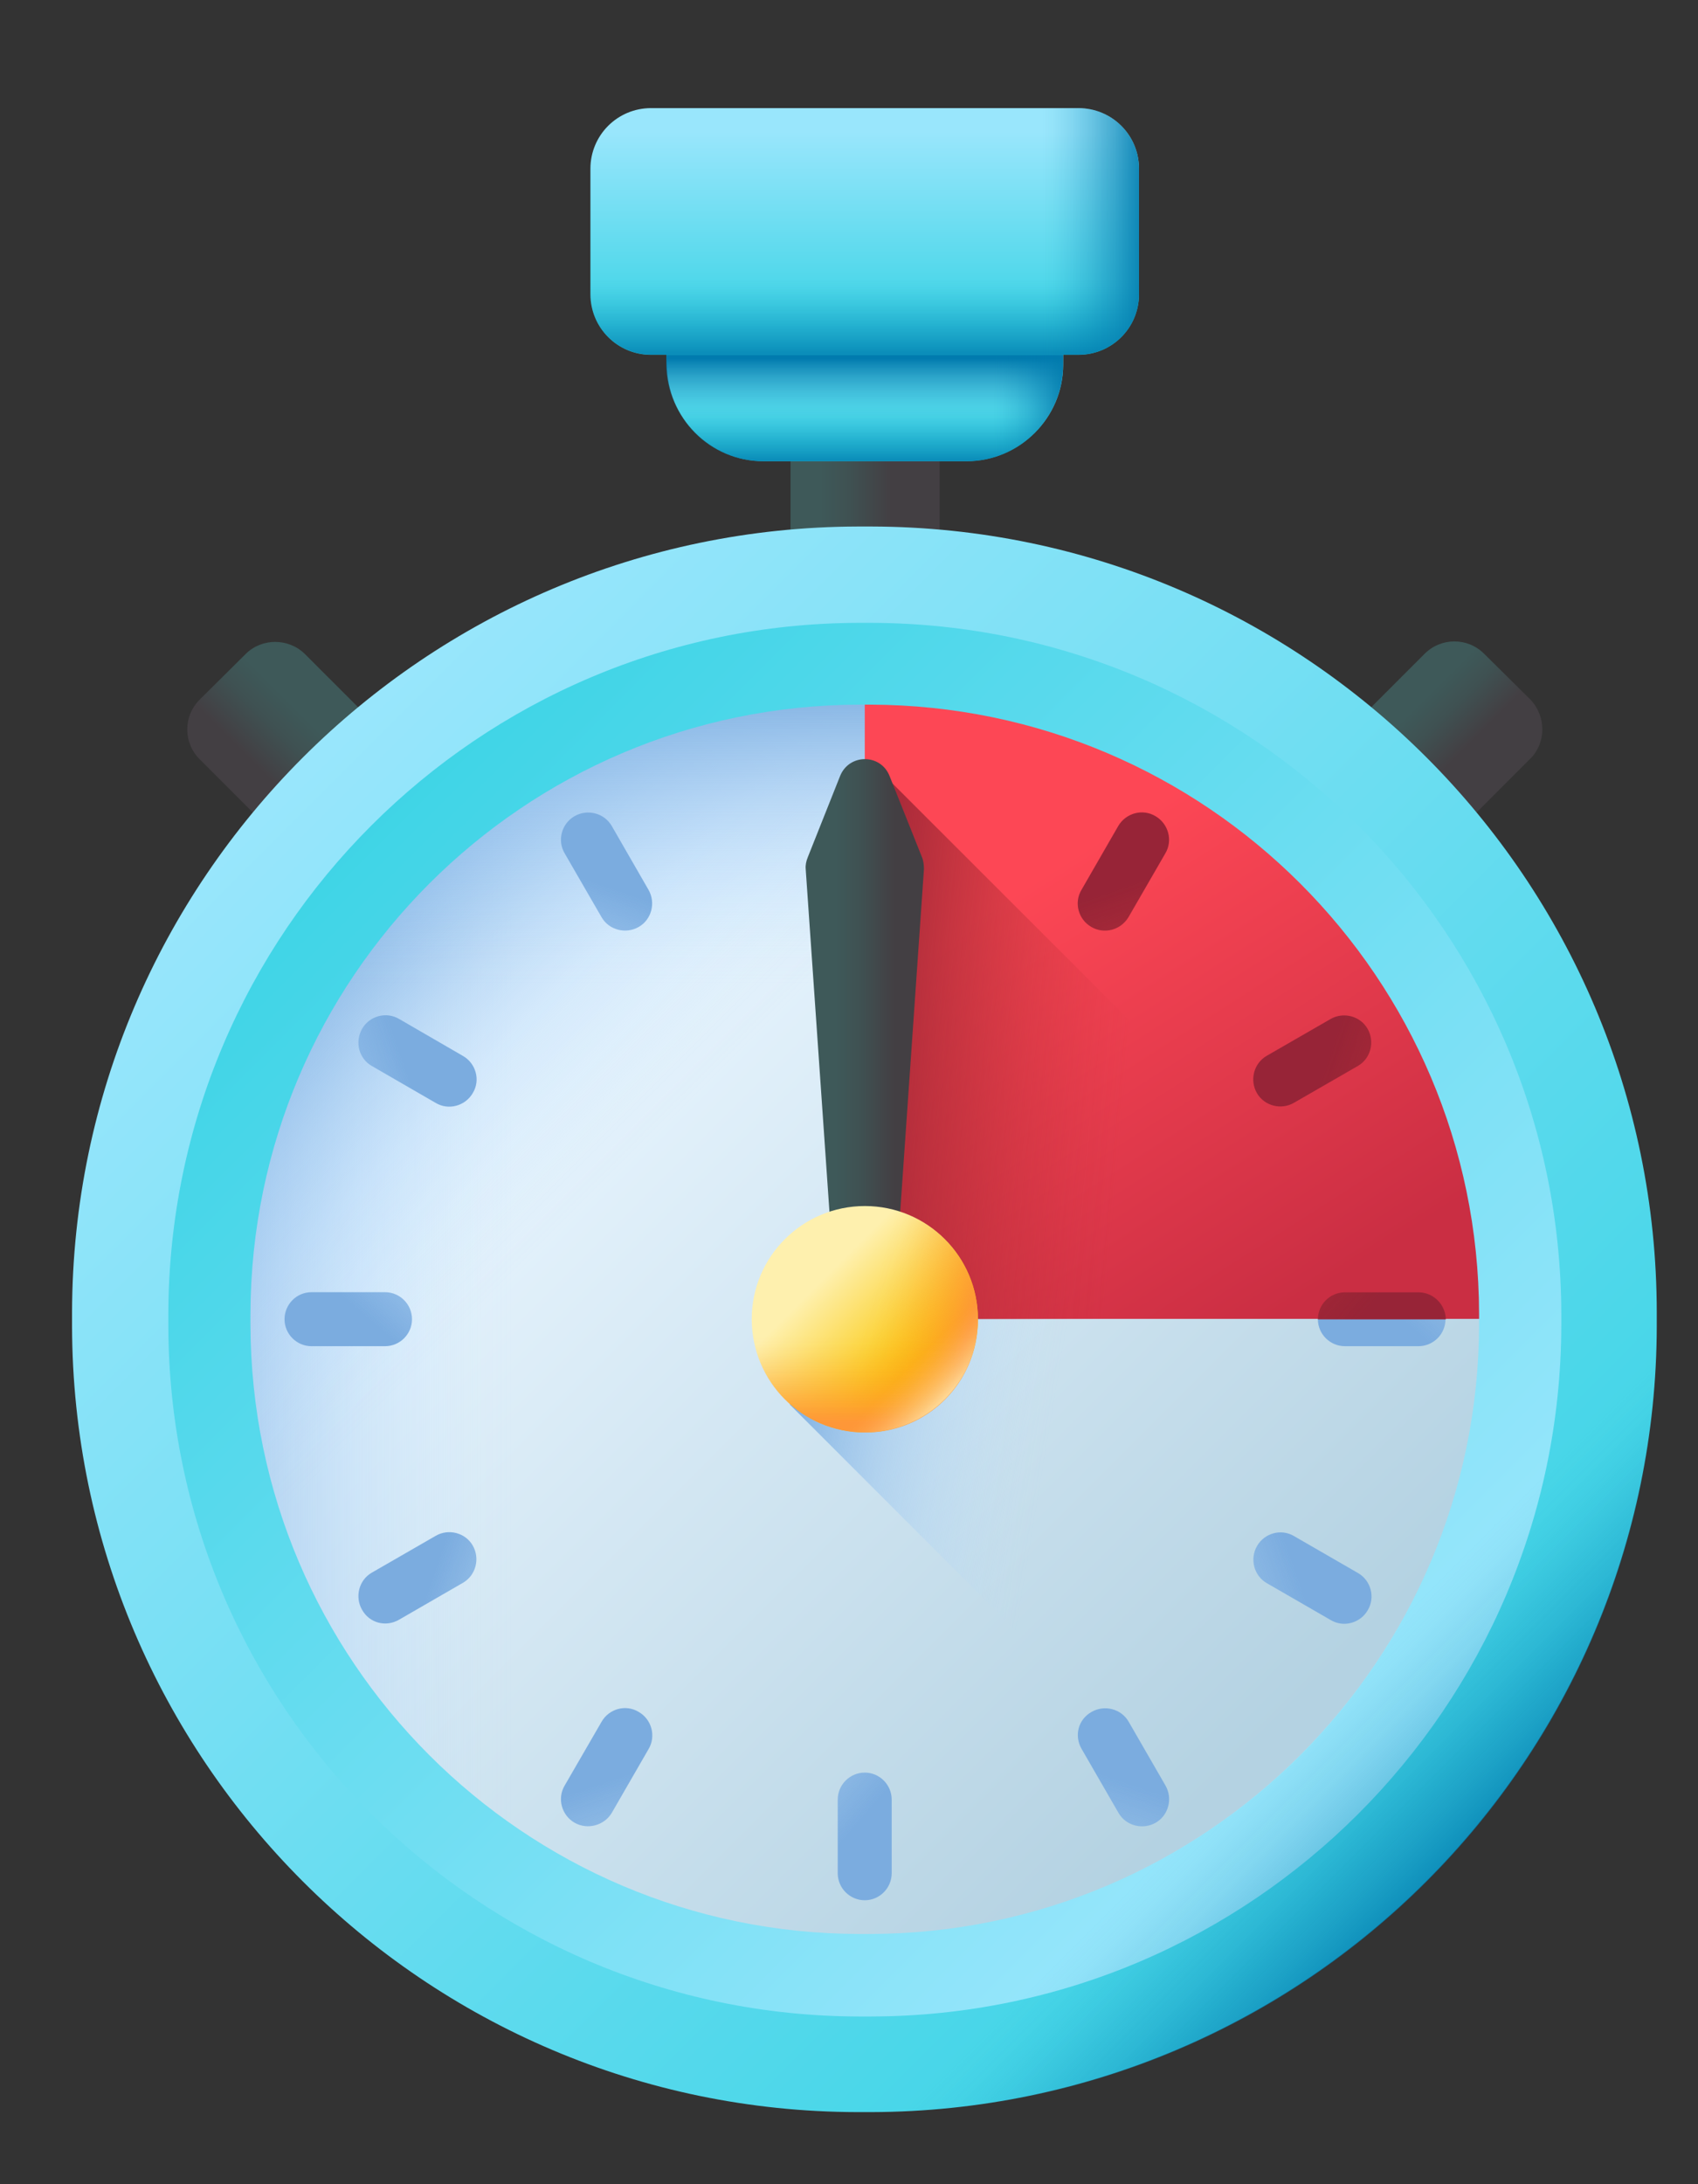 <svg width="14" height="18" viewBox="0 0 14 18" fill="none" xmlns="http://www.w3.org/2000/svg">
<rect x="0" y="0" width="14" height="18" fill="#333333" stroke="none"/>
<path d="M6.518 3.462H7.747V4.875H6.518V3.462Z" fill="url(#paint0_linear_1_4784)"/>
<path d="M8.766 2.694V3.004C8.766 3.443 8.408 3.801 7.969 3.801H6.295C5.856 3.801 5.498 3.443 5.498 3.004V2.694C5.498 2.494 5.659 2.333 5.859 2.333H8.405C8.602 2.333 8.766 2.494 8.766 2.694Z" fill="url(#paint1_linear_1_4784)"/>
<path d="M6.294 3.801H7.969C8.411 3.801 8.765 3.443 8.765 3.004V2.837H5.494V3.004C5.494 3.443 5.852 3.801 6.294 3.801Z" fill="url(#paint2_linear_1_4784)"/>
<path d="M6.294 3.801H7.969C8.411 3.801 8.765 3.443 8.765 3.004V2.837H5.494V3.004C5.494 3.443 5.852 3.801 6.294 3.801Z" fill="url(#paint3_linear_1_4784)"/>
<path d="M7.207 2.333H8.404C8.604 2.333 8.765 2.494 8.765 2.694V3.004C8.765 3.443 8.407 3.801 7.968 3.801H7.207V2.333Z" fill="url(#paint4_linear_1_4784)"/>
<path d="M9.391 1.391V2.424C9.391 2.701 9.169 2.924 8.891 2.924H5.368C5.091 2.924 4.868 2.701 4.868 2.424V1.391C4.868 1.114 5.091 0.891 5.368 0.891H8.891C9.169 0.891 9.391 1.114 9.391 1.391Z" fill="url(#paint5_linear_1_4784)"/>
<path d="M5.368 2.923H8.891C9.169 2.923 9.391 2.7 9.391 2.423V1.587H4.868V2.423C4.868 2.7 5.091 2.923 5.368 2.923Z" fill="url(#paint6_linear_1_4784)"/>
<path d="M7.236 0.891H8.891C9.169 0.891 9.391 1.114 9.391 1.391V2.424C9.391 2.701 9.169 2.924 8.891 2.924H7.236V0.891Z" fill="url(#paint7_linear_1_4784)"/>
<path d="M12.614 6.256L11.611 7.259C11.353 6.94 11.063 6.649 10.743 6.391L11.746 5.388C11.882 5.252 12.101 5.252 12.237 5.388L12.618 5.765C12.75 5.904 12.75 6.123 12.614 6.256Z" fill="url(#paint8_linear_1_4784)"/>
<path d="M2.513 5.389L3.517 6.392C3.197 6.65 2.907 6.941 2.649 7.26L1.646 6.257C1.51 6.121 1.51 5.902 1.646 5.766L2.026 5.389C2.159 5.257 2.378 5.257 2.513 5.389Z" fill="url(#paint9_linear_1_4784)"/>
<path d="M7.182 5.133H7.079C3.943 5.14 1.397 7.685 1.388 10.824V10.927C1.394 14.063 3.94 16.609 7.079 16.618H7.182C10.318 16.612 12.863 14.066 12.873 10.927V10.824C12.863 7.685 10.318 5.14 7.182 5.133Z" fill="url(#paint10_linear_1_4784)"/>
<path d="M7.182 5.133H7.079C3.943 5.14 1.397 7.685 1.388 10.824V10.927C1.394 14.063 3.94 16.609 7.079 16.618H7.182C10.318 16.612 12.863 14.066 12.873 10.927V10.824C12.863 7.685 10.318 5.14 7.182 5.133Z" fill="url(#paint11_linear_1_4784)"/>
<path d="M7.182 5.133H7.079C3.943 5.14 1.397 7.685 1.388 10.824V10.927C1.394 14.063 3.94 16.609 7.079 16.618H7.182C10.318 16.612 12.863 14.066 12.873 10.927V10.824C12.863 7.685 10.318 5.14 7.182 5.133Z" fill="url(#paint12_linear_1_4784)"/>
<path d="M7.182 5.133H7.079C3.943 5.14 1.397 7.685 1.388 10.824V10.927C1.394 14.063 3.94 16.609 7.079 16.618H7.182C10.318 16.612 12.863 14.066 12.873 10.927V10.824C12.863 7.685 10.318 5.14 7.182 5.133Z" fill="url(#paint13_linear_1_4784)"/>
<path d="M7.13 14.608C7.252 14.608 7.352 14.708 7.352 14.831V15.437C7.352 15.56 7.252 15.66 7.13 15.66C7.007 15.66 6.907 15.56 6.907 15.437V14.831C6.907 14.708 7.007 14.608 7.13 14.608Z" fill="url(#paint14_linear_1_4784)"/>
<path d="M3.397 10.872C3.397 10.994 3.297 11.094 3.175 11.094H2.568C2.446 11.094 2.346 10.994 2.346 10.872C2.346 10.749 2.446 10.649 2.568 10.649H3.175C3.297 10.649 3.397 10.749 3.397 10.872Z" fill="url(#paint15_linear_1_4784)"/>
<path d="M11.918 10.872C11.918 10.994 11.818 11.094 11.695 11.094H11.089C10.966 11.094 10.866 10.994 10.866 10.872C10.866 10.749 10.966 10.649 11.089 10.649H11.695C11.818 10.649 11.918 10.749 11.918 10.872Z" fill="url(#paint16_linear_1_4784)"/>
<path d="M8.999 7.639C8.892 7.578 8.854 7.439 8.918 7.333L9.221 6.807C9.283 6.701 9.421 6.662 9.528 6.726C9.634 6.788 9.673 6.926 9.609 7.033L9.305 7.559C9.241 7.665 9.105 7.701 8.999 7.639Z" fill="url(#paint17_linear_1_4784)"/>
<path d="M4.737 15.021C4.631 14.96 4.592 14.821 4.656 14.714L4.96 14.189C5.021 14.082 5.16 14.043 5.266 14.108C5.373 14.169 5.411 14.308 5.347 14.415L5.044 14.94C4.982 15.044 4.844 15.082 4.737 15.021Z" fill="url(#paint18_linear_1_4784)"/>
<path d="M10.364 12.741C10.425 12.634 10.564 12.595 10.671 12.66L11.196 12.963C11.303 13.024 11.341 13.163 11.277 13.27C11.216 13.376 11.077 13.415 10.97 13.35L10.445 13.047C10.338 12.986 10.303 12.847 10.364 12.741Z" fill="url(#paint19_linear_1_4784)"/>
<path d="M2.985 8.479C3.046 8.372 3.185 8.334 3.292 8.398L3.817 8.702C3.924 8.763 3.963 8.902 3.898 9.008C3.837 9.114 3.698 9.153 3.592 9.089L3.066 8.785C2.959 8.724 2.924 8.589 2.985 8.479Z" fill="url(#paint20_linear_1_4784)"/>
<path d="M4.737 6.726C4.844 6.665 4.982 6.7 5.044 6.807L5.347 7.333C5.408 7.439 5.373 7.578 5.266 7.639C5.16 7.7 5.021 7.665 4.96 7.559L4.656 7.033C4.592 6.926 4.631 6.787 4.737 6.726Z" fill="url(#paint21_linear_1_4784)"/>
<path d="M9 14.108C9.106 14.047 9.245 14.082 9.306 14.189L9.609 14.714C9.671 14.821 9.635 14.96 9.529 15.021C9.422 15.082 9.283 15.047 9.222 14.94L8.919 14.415C8.854 14.305 8.89 14.169 9 14.108Z" fill="url(#paint22_linear_1_4784)"/>
<path d="M2.985 13.266C2.924 13.16 2.959 13.021 3.066 12.96L3.592 12.657C3.698 12.595 3.837 12.631 3.898 12.737C3.959 12.844 3.924 12.982 3.817 13.044L3.292 13.347C3.182 13.412 3.046 13.376 2.985 13.266Z" fill="url(#paint23_linear_1_4784)"/>
<path d="M10.364 9.008C10.303 8.902 10.338 8.763 10.445 8.702L10.97 8.398C11.077 8.337 11.216 8.373 11.277 8.479C11.338 8.586 11.303 8.724 11.196 8.786L10.671 9.089C10.564 9.15 10.425 9.115 10.364 9.008Z" fill="url(#paint24_linear_1_4784)"/>
<path d="M7.356 6.454L7.072 6.883V10.983L6.511 11.574L10.485 15.548C11.679 14.693 12.528 13.39 12.786 11.883L7.356 6.454Z" fill="url(#paint25_linear_1_4784)"/>
<path d="M12.869 10.821C12.863 7.685 10.317 5.139 7.178 5.13H7.13V10.869H12.869V10.821Z" fill="url(#paint26_linear_1_4784)"/>
<path d="M7.356 6.454L7.13 6.799V10.873H11.779L7.356 6.454Z" fill="url(#paint27_linear_1_4784)"/>
<path d="M7.188 4.339H7.072C3.501 4.349 0.603 7.246 0.594 10.814V10.931C0.603 14.502 3.501 17.399 7.069 17.406H7.185C10.756 17.396 13.653 14.499 13.66 10.931V10.814C13.657 7.246 10.759 4.349 7.188 4.339ZM12.405 10.921C12.398 13.802 10.059 16.141 7.178 16.147H7.085C4.204 16.141 1.865 13.802 1.858 10.921V10.827C1.865 7.946 4.204 5.607 7.085 5.601H7.178C10.059 5.607 12.398 7.946 12.405 10.827V10.921Z" fill="url(#paint28_linear_1_4784)"/>
<path d="M7.182 5.133H7.079C3.943 5.14 1.397 7.685 1.388 10.824V10.927C1.394 14.063 3.94 16.609 7.079 16.618H7.182C10.318 16.612 12.863 14.066 12.873 10.927V10.824C12.863 7.685 10.318 5.14 7.182 5.133ZM12.195 10.918C12.189 13.686 9.944 15.931 7.175 15.938H7.085C4.317 15.934 2.072 13.686 2.065 10.918V10.827C2.072 8.059 4.317 5.814 7.085 5.807H7.175C9.944 5.814 12.189 8.059 12.195 10.827V10.918Z" fill="url(#paint29_linear_1_4784)"/>
<path d="M10.824 7.388C11.672 8.288 12.195 9.498 12.198 10.83V10.921C12.192 13.689 9.946 15.934 7.178 15.941H7.088C5.756 15.937 4.546 15.415 3.646 14.566L2.604 15.608C3.765 16.721 5.339 17.405 7.072 17.409H7.188C10.759 17.399 13.656 14.502 13.663 10.934V10.817C13.66 9.085 12.976 7.511 11.863 6.349L10.824 7.388Z" fill="url(#paint30_linear_1_4784)"/>
<path d="M7.35 11.027C7.343 11.143 7.247 11.23 7.131 11.23C7.014 11.23 6.921 11.14 6.911 11.027L6.643 7.162C6.64 7.13 6.647 7.097 6.66 7.065L6.927 6.394C7.002 6.21 7.26 6.21 7.334 6.394L7.602 7.065C7.614 7.094 7.618 7.13 7.618 7.162L7.35 11.027Z" fill="url(#paint31_linear_1_4784)"/>
<path d="M7.131 11.804C7.646 11.804 8.063 11.386 8.063 10.871C8.063 10.356 7.646 9.939 7.131 9.939C6.616 9.939 6.198 10.356 6.198 10.871C6.198 11.386 6.616 11.804 7.131 11.804Z" fill="url(#paint32_linear_1_4784)"/>
<path d="M7.131 9.942C7.066 9.942 7.002 9.949 6.94 9.962V11.788C7.002 11.8 7.066 11.807 7.131 11.807C7.647 11.807 8.063 11.391 8.063 10.875C8.063 10.358 7.647 9.942 7.131 9.942Z" fill="url(#paint33_linear_1_4784)"/>
<path d="M6.198 10.872C6.198 11.388 6.614 11.805 7.131 11.805C7.647 11.805 8.063 11.388 8.063 10.872C8.063 10.804 8.057 10.737 8.04 10.672H6.221C6.205 10.74 6.198 10.804 6.198 10.872Z" fill="url(#paint34_linear_1_4784)"/>
<path d="M7.601 10.069L6.327 11.343C6.488 11.617 6.788 11.804 7.13 11.804C7.647 11.804 8.063 11.388 8.063 10.872C8.063 10.53 7.879 10.23 7.601 10.069Z" fill="url(#paint35_linear_1_4784)"/>
<path d="M11.695 10.65H11.089C10.966 10.65 10.866 10.75 10.866 10.873H11.921C11.918 10.75 11.818 10.65 11.695 10.65Z" fill="url(#paint36_linear_1_4784)"/>
<path d="M8.998 7.639C8.891 7.578 8.853 7.439 8.917 7.333L9.22 6.807C9.282 6.701 9.42 6.662 9.527 6.726C9.633 6.788 9.672 6.926 9.608 7.033L9.304 7.559C9.24 7.665 9.104 7.701 8.998 7.639Z" fill="url(#paint37_linear_1_4784)"/>
<path d="M10.363 9.008C10.302 8.901 10.337 8.763 10.444 8.701L10.97 8.398C11.076 8.337 11.215 8.372 11.276 8.479C11.337 8.585 11.302 8.724 11.195 8.785L10.669 9.088C10.563 9.15 10.424 9.114 10.363 9.008Z" fill="url(#paint38_linear_1_4784)"/>
<defs>
<linearGradient id="paint0_linear_1_4784" x1="6.758" y1="4.169" x2="7.346" y2="4.169" gradientUnits="userSpaceOnUse">
<stop stop-color="#3E5959"/>
<stop offset="0.42" stop-color="#3F5152"/>
<stop offset="1" stop-color="#433F43"/>
</linearGradient>
<linearGradient id="paint1_linear_1_4784" x1="7.13" y1="2.473" x2="7.13" y2="3.788" gradientUnits="userSpaceOnUse">
<stop stop-color="#99E6FC"/>
<stop offset="1" stop-color="#2ED1E2"/>
</linearGradient>
<linearGradient id="paint2_linear_1_4784" x1="7.13" y1="3.349" x2="7.13" y2="3.87" gradientUnits="userSpaceOnUse">
<stop stop-color="#017BAE" stop-opacity="0"/>
<stop offset="0.115" stop-color="#017BAE" stop-opacity="0.038"/>
<stop offset="0.279" stop-color="#017BAE" stop-opacity="0.145"/>
<stop offset="0.471" stop-color="#017BAE" stop-opacity="0.321"/>
<stop offset="0.685" stop-color="#017BAE" stop-opacity="0.565"/>
<stop offset="0.915" stop-color="#017BAE" stop-opacity="0.875"/>
<stop offset="1" stop-color="#017BAE"/>
</linearGradient>
<linearGradient id="paint3_linear_1_4784" x1="7.13" y1="3.446" x2="7.13" y2="2.955" gradientUnits="userSpaceOnUse">
<stop stop-color="#017BAE" stop-opacity="0"/>
<stop offset="0.115" stop-color="#017BAE" stop-opacity="0.038"/>
<stop offset="0.279" stop-color="#017BAE" stop-opacity="0.145"/>
<stop offset="0.471" stop-color="#017BAE" stop-opacity="0.321"/>
<stop offset="0.685" stop-color="#017BAE" stop-opacity="0.565"/>
<stop offset="0.915" stop-color="#017BAE" stop-opacity="0.875"/>
<stop offset="1" stop-color="#017BAE"/>
</linearGradient>
<linearGradient id="paint4_linear_1_4784" x1="8.188" y1="3.066" x2="8.818" y2="3.066" gradientUnits="userSpaceOnUse">
<stop stop-color="#017BAE" stop-opacity="0"/>
<stop offset="0.115" stop-color="#017BAE" stop-opacity="0.038"/>
<stop offset="0.279" stop-color="#017BAE" stop-opacity="0.145"/>
<stop offset="0.471" stop-color="#017BAE" stop-opacity="0.321"/>
<stop offset="0.685" stop-color="#017BAE" stop-opacity="0.565"/>
<stop offset="0.915" stop-color="#017BAE" stop-opacity="0.875"/>
<stop offset="1" stop-color="#017BAE"/>
</linearGradient>
<linearGradient id="paint5_linear_1_4784" x1="7.13" y1="1.086" x2="7.13" y2="2.906" gradientUnits="userSpaceOnUse">
<stop stop-color="#99E6FC"/>
<stop offset="1" stop-color="#2ED1E2"/>
</linearGradient>
<linearGradient id="paint6_linear_1_4784" x1="7.13" y1="2.297" x2="7.13" y2="3.018" gradientUnits="userSpaceOnUse">
<stop stop-color="#017BAE" stop-opacity="0"/>
<stop offset="0.115" stop-color="#017BAE" stop-opacity="0.038"/>
<stop offset="0.279" stop-color="#017BAE" stop-opacity="0.145"/>
<stop offset="0.471" stop-color="#017BAE" stop-opacity="0.321"/>
<stop offset="0.685" stop-color="#017BAE" stop-opacity="0.565"/>
<stop offset="0.915" stop-color="#017BAE" stop-opacity="0.875"/>
<stop offset="1" stop-color="#017BAE"/>
</linearGradient>
<linearGradient id="paint7_linear_1_4784" x1="8.595" y1="1.908" x2="9.466" y2="1.908" gradientUnits="userSpaceOnUse">
<stop stop-color="#017BAE" stop-opacity="0"/>
<stop offset="0.115" stop-color="#017BAE" stop-opacity="0.038"/>
<stop offset="0.279" stop-color="#017BAE" stop-opacity="0.145"/>
<stop offset="0.471" stop-color="#017BAE" stop-opacity="0.321"/>
<stop offset="0.685" stop-color="#017BAE" stop-opacity="0.565"/>
<stop offset="0.915" stop-color="#017BAE" stop-opacity="0.875"/>
<stop offset="1" stop-color="#017BAE"/>
</linearGradient>
<linearGradient id="paint8_linear_1_4784" x1="11.547" y1="5.949" x2="11.923" y2="6.326" gradientUnits="userSpaceOnUse">
<stop stop-color="#3E5959"/>
<stop offset="0.42" stop-color="#3F5152"/>
<stop offset="1" stop-color="#433F43"/>
</linearGradient>
<linearGradient id="paint9_linear_1_4784" x1="2.635" y1="6.029" x2="2.233" y2="6.431" gradientUnits="userSpaceOnUse">
<stop stop-color="#3E5959"/>
<stop offset="0.42" stop-color="#3F5152"/>
<stop offset="1" stop-color="#433F43"/>
</linearGradient>
<linearGradient id="paint10_linear_1_4784" x1="4.453" y1="8.196" x2="10.516" y2="14.259" gradientUnits="userSpaceOnUse">
<stop stop-color="#EAF6FF"/>
<stop offset="1" stop-color="#B4D2E2"/>
</linearGradient>
<linearGradient id="paint11_linear_1_4784" x1="4.228" y1="10.874" x2="1.164" y2="10.874" gradientUnits="userSpaceOnUse">
<stop stop-color="#B3DAFE" stop-opacity="0"/>
<stop offset="0.095" stop-color="#B1D8FC" stop-opacity="0.033"/>
<stop offset="0.238" stop-color="#ABD4FA" stop-opacity="0.126"/>
<stop offset="0.411" stop-color="#A3CDF5" stop-opacity="0.277"/>
<stop offset="0.608" stop-color="#97C3EE" stop-opacity="0.487"/>
<stop offset="0.821" stop-color="#88B7E6" stop-opacity="0.752"/>
<stop offset="1" stop-color="#7BACDF"/>
</linearGradient>
<linearGradient id="paint12_linear_1_4784" x1="5.519" y1="9.262" x2="3.202" y2="6.946" gradientUnits="userSpaceOnUse">
<stop stop-color="#B3DAFE" stop-opacity="0"/>
<stop offset="0.095" stop-color="#B1D8FC" stop-opacity="0.033"/>
<stop offset="0.238" stop-color="#ABD4FA" stop-opacity="0.126"/>
<stop offset="0.411" stop-color="#A3CDF5" stop-opacity="0.277"/>
<stop offset="0.608" stop-color="#97C3EE" stop-opacity="0.487"/>
<stop offset="0.821" stop-color="#88B7E6" stop-opacity="0.752"/>
<stop offset="1" stop-color="#7BACDF"/>
</linearGradient>
<linearGradient id="paint13_linear_1_4784" x1="7.13" y1="8.11" x2="7.13" y2="5.591" gradientUnits="userSpaceOnUse">
<stop stop-color="#B3DAFE" stop-opacity="0"/>
<stop offset="0.095" stop-color="#B1D8FC" stop-opacity="0.033"/>
<stop offset="0.238" stop-color="#ABD4FA" stop-opacity="0.126"/>
<stop offset="0.411" stop-color="#A3CDF5" stop-opacity="0.277"/>
<stop offset="0.608" stop-color="#97C3EE" stop-opacity="0.487"/>
<stop offset="0.821" stop-color="#88B7E6" stop-opacity="0.752"/>
<stop offset="1" stop-color="#7BACDF"/>
</linearGradient>
<linearGradient id="paint14_linear_1_4784" x1="4.469" y1="12.827" x2="7.042" y2="15.058" gradientUnits="userSpaceOnUse">
<stop stop-color="#B3DAFE" stop-opacity="0"/>
<stop offset="0.095" stop-color="#B1D8FC" stop-opacity="0.033"/>
<stop offset="0.238" stop-color="#ABD4FA" stop-opacity="0.126"/>
<stop offset="0.411" stop-color="#A3CDF5" stop-opacity="0.277"/>
<stop offset="0.608" stop-color="#97C3EE" stop-opacity="0.487"/>
<stop offset="0.821" stop-color="#88B7E6" stop-opacity="0.752"/>
<stop offset="1" stop-color="#7BACDF"/>
</linearGradient>
<linearGradient id="paint15_linear_1_4784" x1="5.177" y1="8.213" x2="2.946" y2="10.786" gradientUnits="userSpaceOnUse">
<stop stop-color="#B3DAFE" stop-opacity="0"/>
<stop offset="0.095" stop-color="#B1D8FC" stop-opacity="0.033"/>
<stop offset="0.238" stop-color="#ABD4FA" stop-opacity="0.126"/>
<stop offset="0.411" stop-color="#A3CDF5" stop-opacity="0.277"/>
<stop offset="0.608" stop-color="#97C3EE" stop-opacity="0.487"/>
<stop offset="0.821" stop-color="#88B7E6" stop-opacity="0.752"/>
<stop offset="1" stop-color="#7BACDF"/>
</linearGradient>
<linearGradient id="paint16_linear_1_4784" x1="13.698" y1="8.213" x2="11.467" y2="10.786" gradientUnits="userSpaceOnUse">
<stop stop-color="#B3DAFE" stop-opacity="0"/>
<stop offset="0.095" stop-color="#B1D8FC" stop-opacity="0.033"/>
<stop offset="0.238" stop-color="#ABD4FA" stop-opacity="0.126"/>
<stop offset="0.411" stop-color="#A3CDF5" stop-opacity="0.277"/>
<stop offset="0.608" stop-color="#97C3EE" stop-opacity="0.487"/>
<stop offset="0.821" stop-color="#88B7E6" stop-opacity="0.752"/>
<stop offset="1" stop-color="#7BACDF"/>
</linearGradient>
<linearGradient id="paint17_linear_1_4784" x1="10.415" y1="10.51" x2="9.302" y2="7.292" gradientUnits="userSpaceOnUse">
<stop stop-color="#B3DAFE" stop-opacity="0"/>
<stop offset="0.095" stop-color="#B1D8FC" stop-opacity="0.033"/>
<stop offset="0.238" stop-color="#ABD4FA" stop-opacity="0.126"/>
<stop offset="0.411" stop-color="#A3CDF5" stop-opacity="0.277"/>
<stop offset="0.608" stop-color="#97C3EE" stop-opacity="0.487"/>
<stop offset="0.821" stop-color="#88B7E6" stop-opacity="0.752"/>
<stop offset="1" stop-color="#7BACDF"/>
</linearGradient>
<linearGradient id="paint18_linear_1_4784" x1="6.154" y1="17.889" x2="5.042" y2="14.671" gradientUnits="userSpaceOnUse">
<stop stop-color="#B3DAFE" stop-opacity="0"/>
<stop offset="0.095" stop-color="#B1D8FC" stop-opacity="0.033"/>
<stop offset="0.238" stop-color="#ABD4FA" stop-opacity="0.126"/>
<stop offset="0.411" stop-color="#A3CDF5" stop-opacity="0.277"/>
<stop offset="0.608" stop-color="#97C3EE" stop-opacity="0.487"/>
<stop offset="0.821" stop-color="#88B7E6" stop-opacity="0.752"/>
<stop offset="1" stop-color="#7BACDF"/>
</linearGradient>
<linearGradient id="paint19_linear_1_4784" x1="7.495" y1="14.155" x2="10.713" y2="13.043" gradientUnits="userSpaceOnUse">
<stop stop-color="#B3DAFE" stop-opacity="0"/>
<stop offset="0.095" stop-color="#B1D8FC" stop-opacity="0.033"/>
<stop offset="0.238" stop-color="#ABD4FA" stop-opacity="0.126"/>
<stop offset="0.411" stop-color="#A3CDF5" stop-opacity="0.277"/>
<stop offset="0.608" stop-color="#97C3EE" stop-opacity="0.487"/>
<stop offset="0.821" stop-color="#88B7E6" stop-opacity="0.752"/>
<stop offset="1" stop-color="#7BACDF"/>
</linearGradient>
<linearGradient id="paint20_linear_1_4784" x1="0.115" y1="9.895" x2="3.334" y2="8.782" gradientUnits="userSpaceOnUse">
<stop stop-color="#B3DAFE" stop-opacity="0"/>
<stop offset="0.095" stop-color="#B1D8FC" stop-opacity="0.033"/>
<stop offset="0.238" stop-color="#ABD4FA" stop-opacity="0.126"/>
<stop offset="0.411" stop-color="#A3CDF5" stop-opacity="0.277"/>
<stop offset="0.608" stop-color="#97C3EE" stop-opacity="0.487"/>
<stop offset="0.821" stop-color="#88B7E6" stop-opacity="0.752"/>
<stop offset="1" stop-color="#7BACDF"/>
</linearGradient>
<linearGradient id="paint21_linear_1_4784" x1="3.85" y1="10.512" x2="4.963" y2="7.293" gradientUnits="userSpaceOnUse">
<stop stop-color="#B3DAFE" stop-opacity="0"/>
<stop offset="0.095" stop-color="#B1D8FC" stop-opacity="0.033"/>
<stop offset="0.238" stop-color="#ABD4FA" stop-opacity="0.126"/>
<stop offset="0.411" stop-color="#A3CDF5" stop-opacity="0.277"/>
<stop offset="0.608" stop-color="#97C3EE" stop-opacity="0.487"/>
<stop offset="0.821" stop-color="#88B7E6" stop-opacity="0.752"/>
<stop offset="1" stop-color="#7BACDF"/>
</linearGradient>
<linearGradient id="paint22_linear_1_4784" x1="8.111" y1="17.891" x2="9.224" y2="14.672" gradientUnits="userSpaceOnUse">
<stop stop-color="#B3DAFE" stop-opacity="0"/>
<stop offset="0.095" stop-color="#B1D8FC" stop-opacity="0.033"/>
<stop offset="0.238" stop-color="#ABD4FA" stop-opacity="0.126"/>
<stop offset="0.411" stop-color="#A3CDF5" stop-opacity="0.277"/>
<stop offset="0.608" stop-color="#97C3EE" stop-opacity="0.487"/>
<stop offset="0.821" stop-color="#88B7E6" stop-opacity="0.752"/>
<stop offset="1" stop-color="#7BACDF"/>
</linearGradient>
<linearGradient id="paint23_linear_1_4784" x1="6.77" y1="14.157" x2="3.552" y2="13.044" gradientUnits="userSpaceOnUse">
<stop stop-color="#B3DAFE" stop-opacity="0"/>
<stop offset="0.095" stop-color="#B1D8FC" stop-opacity="0.033"/>
<stop offset="0.238" stop-color="#ABD4FA" stop-opacity="0.126"/>
<stop offset="0.411" stop-color="#A3CDF5" stop-opacity="0.277"/>
<stop offset="0.608" stop-color="#97C3EE" stop-opacity="0.487"/>
<stop offset="0.821" stop-color="#88B7E6" stop-opacity="0.752"/>
<stop offset="1" stop-color="#7BACDF"/>
</linearGradient>
<linearGradient id="paint24_linear_1_4784" x1="14.15" y1="9.897" x2="10.931" y2="8.784" gradientUnits="userSpaceOnUse">
<stop stop-color="#B3DAFE" stop-opacity="0"/>
<stop offset="0.095" stop-color="#B1D8FC" stop-opacity="0.033"/>
<stop offset="0.238" stop-color="#ABD4FA" stop-opacity="0.126"/>
<stop offset="0.411" stop-color="#A3CDF5" stop-opacity="0.277"/>
<stop offset="0.608" stop-color="#97C3EE" stop-opacity="0.487"/>
<stop offset="0.821" stop-color="#88B7E6" stop-opacity="0.752"/>
<stop offset="1" stop-color="#7BACDF"/>
</linearGradient>
<linearGradient id="paint25_linear_1_4784" x1="8.796" y1="10.981" x2="6.642" y2="10.622" gradientUnits="userSpaceOnUse">
<stop stop-color="#B3DAFE" stop-opacity="0"/>
<stop offset="0.095" stop-color="#B1D8FC" stop-opacity="0.033"/>
<stop offset="0.238" stop-color="#ABD4FA" stop-opacity="0.126"/>
<stop offset="0.411" stop-color="#A3CDF5" stop-opacity="0.277"/>
<stop offset="0.608" stop-color="#97C3EE" stop-opacity="0.487"/>
<stop offset="0.821" stop-color="#88B7E6" stop-opacity="0.752"/>
<stop offset="1" stop-color="#7BACDF"/>
</linearGradient>
<linearGradient id="paint26_linear_1_4784" x1="8.314" y1="7.382" x2="10.533" y2="10.857" gradientUnits="userSpaceOnUse">
<stop stop-color="#FD4755"/>
<stop offset="1" stop-color="#CA2E43"/>
</linearGradient>
<linearGradient id="paint27_linear_1_4784" x1="9.29" y1="8.853" x2="6.891" y2="8.632" gradientUnits="userSpaceOnUse">
<stop stop-color="#A72B2B" stop-opacity="0"/>
<stop offset="0.129" stop-color="#A52A2B" stop-opacity="0.07"/>
<stop offset="0.352" stop-color="#A2292E" stop-opacity="0.259"/>
<stop offset="0.644" stop-color="#9D2731" stop-opacity="0.566"/>
<stop offset="0.989" stop-color="#972436" stop-opacity="0.986"/>
<stop offset="1" stop-color="#972437"/>
</linearGradient>
<linearGradient id="paint28_linear_1_4784" x1="2.467" y1="6.211" x2="13.214" y2="16.958" gradientUnits="userSpaceOnUse">
<stop stop-color="#99E6FC"/>
<stop offset="1" stop-color="#2ED1E2"/>
</linearGradient>
<linearGradient id="paint29_linear_1_4784" x1="11.083" y1="14.827" x2="1.515" y2="5.258" gradientUnits="userSpaceOnUse">
<stop stop-color="#99E6FC"/>
<stop offset="1" stop-color="#2ED1E2"/>
</linearGradient>
<linearGradient id="paint30_linear_1_4784" x1="10.566" y1="14.31" x2="11.999" y2="15.743" gradientUnits="userSpaceOnUse">
<stop stop-color="#017BAE" stop-opacity="0"/>
<stop offset="0.115" stop-color="#017BAE" stop-opacity="0.038"/>
<stop offset="0.279" stop-color="#017BAE" stop-opacity="0.145"/>
<stop offset="0.471" stop-color="#017BAE" stop-opacity="0.321"/>
<stop offset="0.685" stop-color="#017BAE" stop-opacity="0.565"/>
<stop offset="0.915" stop-color="#017BAE" stop-opacity="0.875"/>
<stop offset="1" stop-color="#017BAE"/>
</linearGradient>
<linearGradient id="paint31_linear_1_4784" x1="6.889" y1="8.743" x2="7.375" y2="8.743" gradientUnits="userSpaceOnUse">
<stop stop-color="#3E5959"/>
<stop offset="0.42" stop-color="#3F5152"/>
<stop offset="1" stop-color="#433F43"/>
</linearGradient>
<linearGradient id="paint32_linear_1_4784" x1="6.792" y1="10.534" x2="7.509" y2="11.251" gradientUnits="userSpaceOnUse">
<stop stop-color="#FEF0AE"/>
<stop offset="1" stop-color="#FAC600"/>
</linearGradient>
<linearGradient id="paint33_linear_1_4784" x1="7.138" y1="10.874" x2="7.945" y2="11.102" gradientUnits="userSpaceOnUse">
<stop stop-color="#FE9738" stop-opacity="0"/>
<stop offset="0.102" stop-color="#FE9738" stop-opacity="0.02"/>
<stop offset="0.227" stop-color="#FE9738" stop-opacity="0.078"/>
<stop offset="0.361" stop-color="#FE9738" stop-opacity="0.175"/>
<stop offset="0.505" stop-color="#FE9738" stop-opacity="0.31"/>
<stop offset="0.654" stop-color="#FE9738" stop-opacity="0.483"/>
<stop offset="0.808" stop-color="#FE9738" stop-opacity="0.695"/>
<stop offset="0.965" stop-color="#FE9738" stop-opacity="0.94"/>
<stop offset="1" stop-color="#FE9738"/>
</linearGradient>
<linearGradient id="paint34_linear_1_4784" x1="7.131" y1="11.006" x2="7.131" y2="11.721" gradientUnits="userSpaceOnUse">
<stop stop-color="#FE9738" stop-opacity="0"/>
<stop offset="0.102" stop-color="#FE9738" stop-opacity="0.02"/>
<stop offset="0.227" stop-color="#FE9738" stop-opacity="0.078"/>
<stop offset="0.361" stop-color="#FE9738" stop-opacity="0.175"/>
<stop offset="0.505" stop-color="#FE9738" stop-opacity="0.31"/>
<stop offset="0.654" stop-color="#FE9738" stop-opacity="0.483"/>
<stop offset="0.808" stop-color="#FE9738" stop-opacity="0.695"/>
<stop offset="0.965" stop-color="#FE9738" stop-opacity="0.94"/>
<stop offset="1" stop-color="#FE9738"/>
</linearGradient>
<linearGradient id="paint35_linear_1_4784" x1="7.512" y1="11.255" x2="7.853" y2="11.596" gradientUnits="userSpaceOnUse">
<stop stop-color="#FEF0AE" stop-opacity="0"/>
<stop offset="0.098" stop-color="#FEF0AE" stop-opacity="0.021"/>
<stop offset="0.222" stop-color="#FEF0AF" stop-opacity="0.083"/>
<stop offset="0.36" stop-color="#FEF0B2" stop-opacity="0.185"/>
<stop offset="0.508" stop-color="#FEF1B5" stop-opacity="0.327"/>
<stop offset="0.665" stop-color="#FEF2BA" stop-opacity="0.509"/>
<stop offset="0.828" stop-color="#FEF3BF" stop-opacity="0.732"/>
<stop offset="0.994" stop-color="#FEF4C5" stop-opacity="0.991"/>
<stop offset="1" stop-color="#FFF5C6"/>
</linearGradient>
<linearGradient id="paint36_linear_1_4784" x1="8.716" y1="8.503" x2="11.307" y2="10.751" gradientUnits="userSpaceOnUse">
<stop stop-color="#A72B2B" stop-opacity="0"/>
<stop offset="0.129" stop-color="#A52A2B" stop-opacity="0.07"/>
<stop offset="0.352" stop-color="#A2292E" stop-opacity="0.259"/>
<stop offset="0.644" stop-color="#9D2731" stop-opacity="0.566"/>
<stop offset="0.989" stop-color="#972436" stop-opacity="0.986"/>
<stop offset="1" stop-color="#972437"/>
</linearGradient>
<linearGradient id="paint37_linear_1_4784" x1="10.414" y1="10.51" x2="9.301" y2="7.292" gradientUnits="userSpaceOnUse">
<stop stop-color="#A72B2B" stop-opacity="0"/>
<stop offset="0.129" stop-color="#A52A2B" stop-opacity="0.07"/>
<stop offset="0.352" stop-color="#A2292E" stop-opacity="0.259"/>
<stop offset="0.644" stop-color="#9D2731" stop-opacity="0.566"/>
<stop offset="0.989" stop-color="#972436" stop-opacity="0.986"/>
<stop offset="1" stop-color="#972437"/>
</linearGradient>
<linearGradient id="paint38_linear_1_4784" x1="14.149" y1="9.896" x2="10.931" y2="8.784" gradientUnits="userSpaceOnUse">
<stop stop-color="#A72B2B" stop-opacity="0"/>
<stop offset="0.129" stop-color="#A52A2B" stop-opacity="0.07"/>
<stop offset="0.352" stop-color="#A2292E" stop-opacity="0.259"/>
<stop offset="0.644" stop-color="#9D2731" stop-opacity="0.566"/>
<stop offset="0.989" stop-color="#972436" stop-opacity="0.986"/>
<stop offset="1" stop-color="#972437"/>
</linearGradient>
</defs>
</svg>
